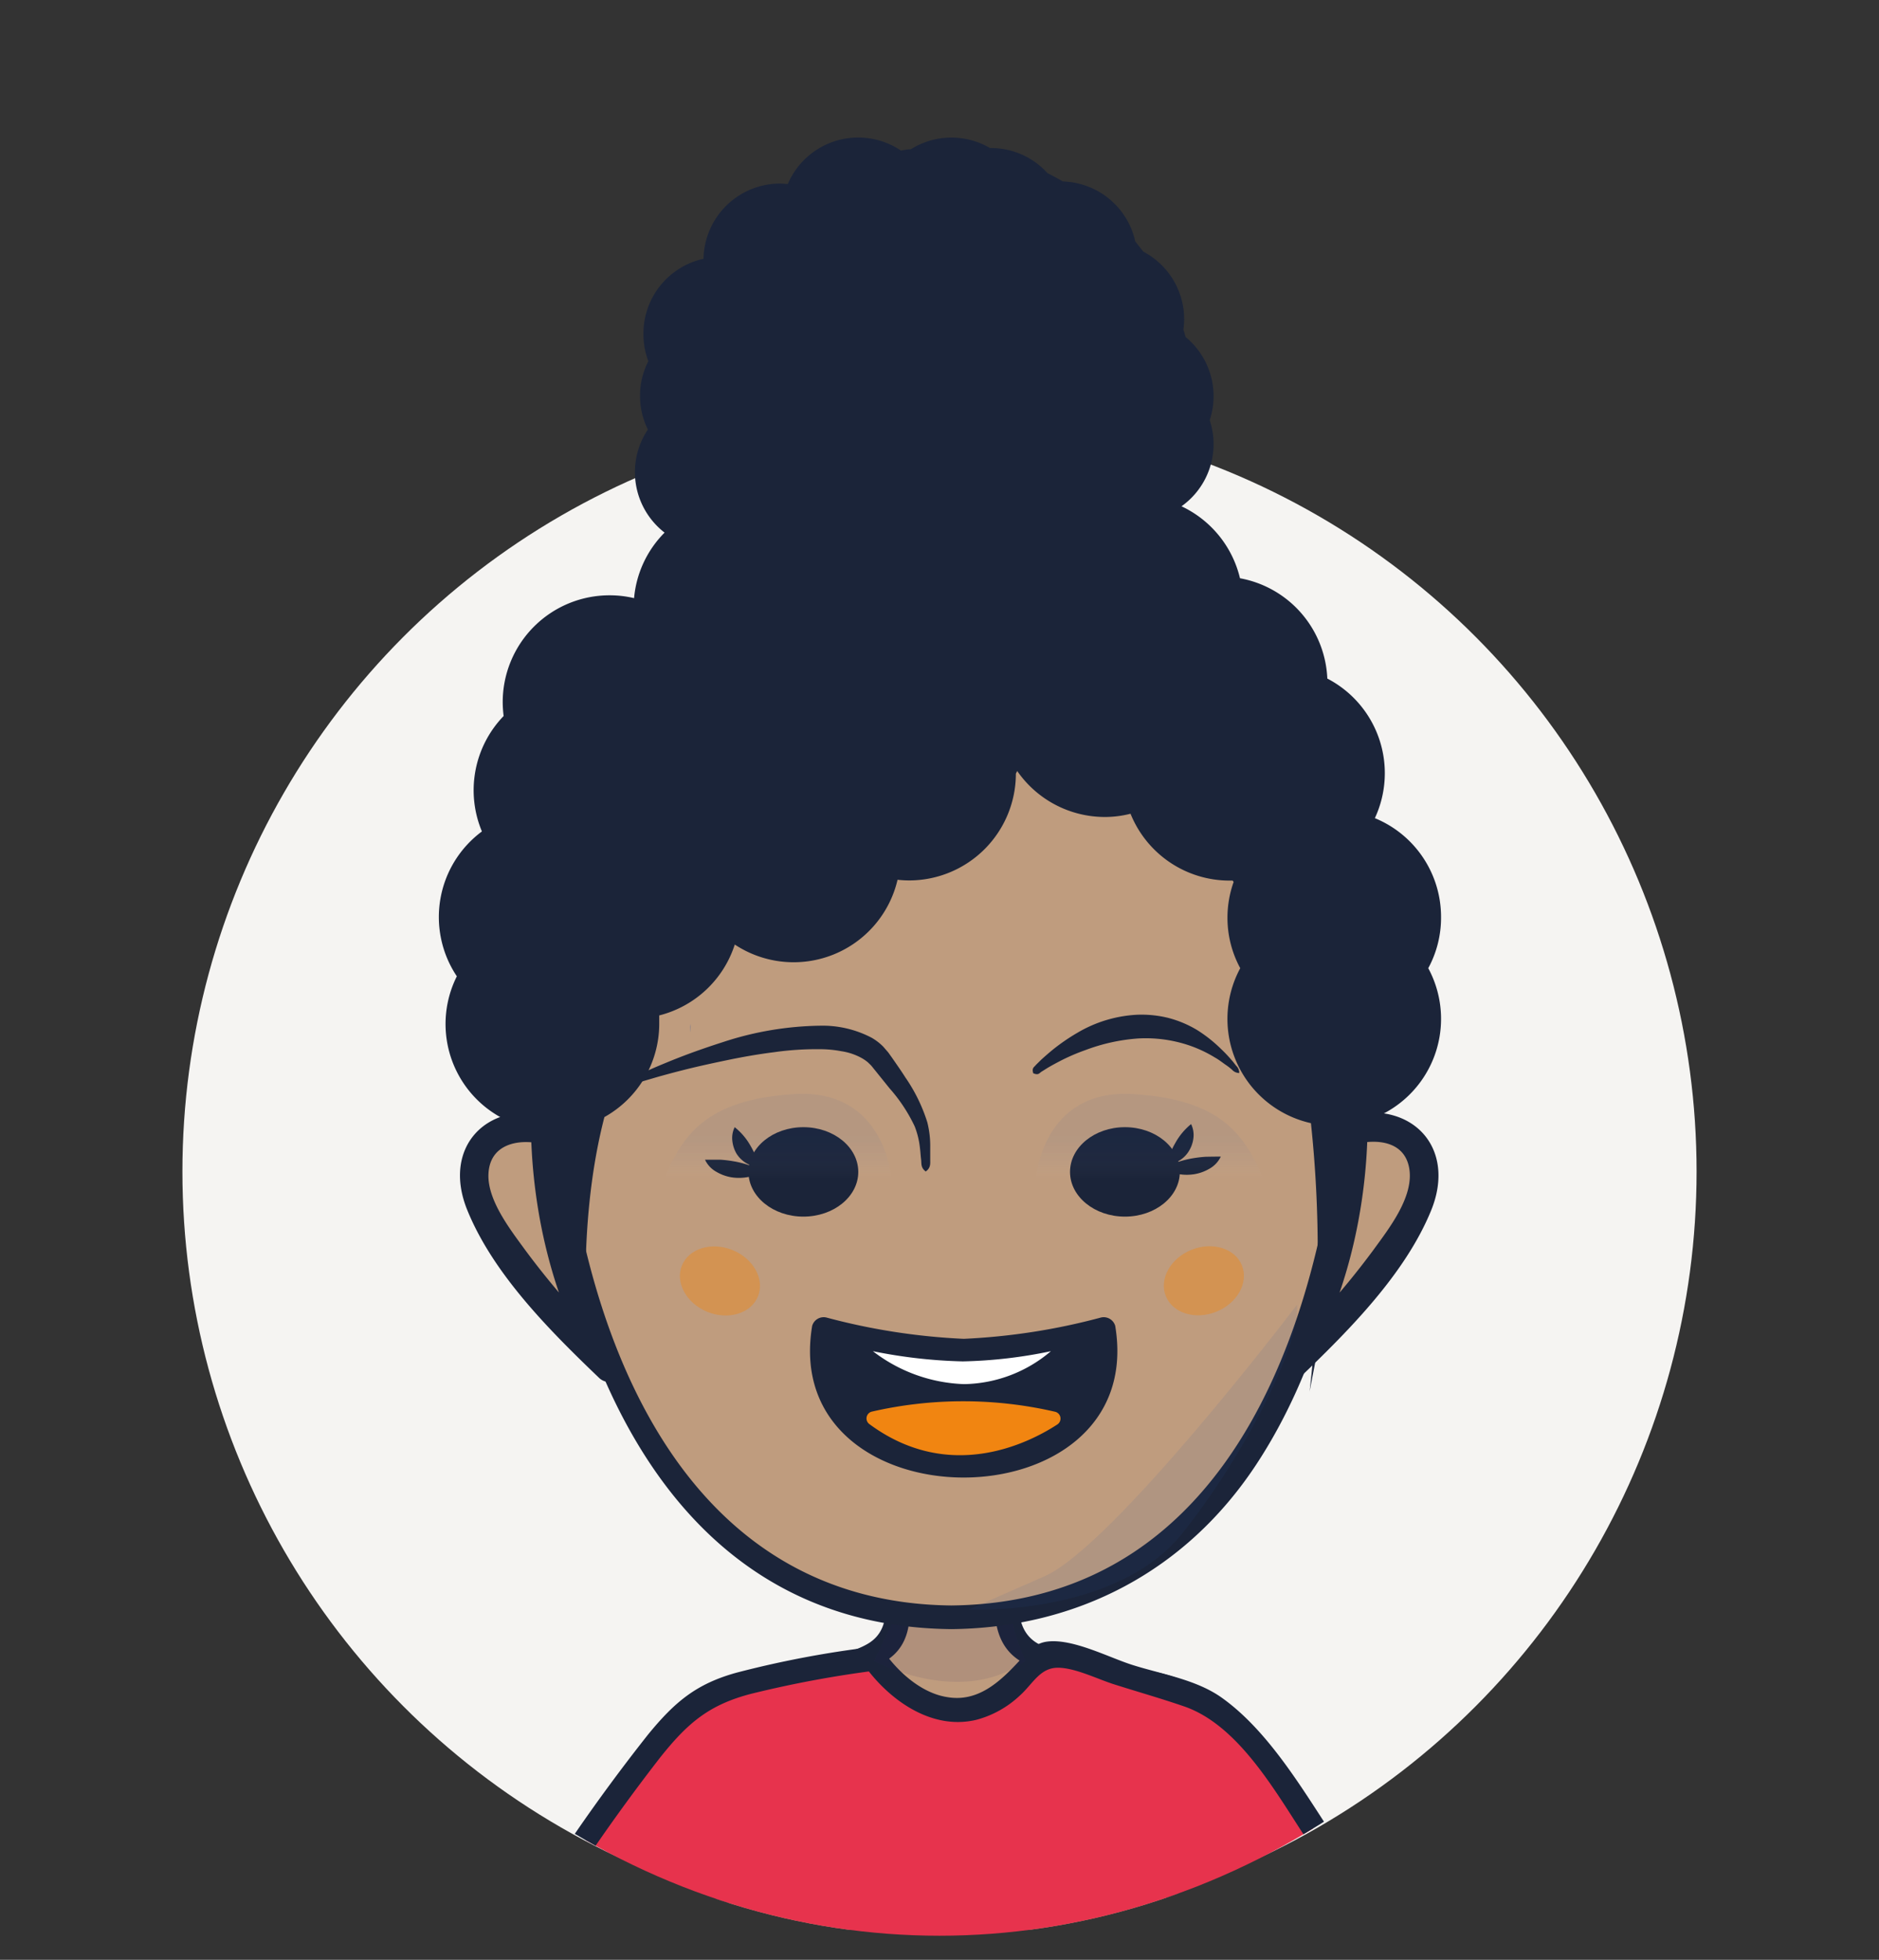 <svg id="Calque_1" data-name="Calque 1" xmlns="http://www.w3.org/2000/svg" xmlns:xlink="http://www.w3.org/1999/xlink" viewBox="0 0 224.86 234.46"><rect x="0" y="0" width="224.86" height="234.46" fill="#333333" stroke="none"/><defs><style>.cls-1,.cls-15{fill:none;}.cls-2{fill:#f5f4f2;}.cls-3{clip-path:url(#clip-path);}.cls-4{fill:#bf9c7e;}.cls-5{fill:#1b2439;}.cls-6{fill:#e7334d;}.cls-7{fill:#29235c;}.cls-11,.cls-7{opacity:0.1;}.cls-10,.cls-8{fill:#f18511;}.cls-8{opacity:0.4;}.cls-9{fill:#fff;}.cls-12{fill:#25509e;}.cls-13,.cls-14{opacity:0.07;}.cls-13{fill:url(#Dégradé_sans_nom_3);}.cls-14{fill:url(#Dégradé_sans_nom_3-2);}.cls-15{opacity:0.5;}</style><clipPath id="clip-path"><ellipse class="cls-1" cx="112.43" cy="119.3" rx="96.32" ry="112.28"/></clipPath><linearGradient id="Dégradé_sans_nom_3" x1="93.1" y1="140.96" x2="93.1" y2="132.44" gradientUnits="userSpaceOnUse"><stop offset="0" stop-color="#fff" stop-opacity="0"/><stop offset="0.06" stop-color="#dce3ef" stop-opacity="0.16"/><stop offset="0.16" stop-color="#a4b6d7" stop-opacity="0.42"/><stop offset="0.26" stop-color="#7691c2" stop-opacity="0.63"/><stop offset="0.37" stop-color="#5275b2" stop-opacity="0.79"/><stop offset="0.48" stop-color="#3960a7" stop-opacity="0.91"/><stop offset="0.59" stop-color="#2a54a0" stop-opacity="0.98"/><stop offset="0.72" stop-color="#25509e"/></linearGradient><linearGradient id="Dégradé_sans_nom_3-2" x1="-1935.33" y1="140.96" x2="-1935.33" y2="132.44" gradientTransform="matrix(-1, 0, 0, 1, -1797.76, 0)" xlink:href="#Dégradé_sans_nom_3"/></defs><title>avatar-benedicte</title><circle class="cls-2" cx="112.43" cy="140.16" r="90.6"/><g class="cls-3"><path class="cls-4" d="M85.86,230.85,84.42,203.6c3.13-2.81,20.39-4.16,22.26-7.12s-.49-9.84-.49-9.84h15.08s-1.73,6.88.14,9.84,18.5,4.31,21.63,7.12l-2.42,27.25"/><path class="cls-5" d="M87.28,230.85l-.75-14.13-.48-9.05c0-1-.08-2-.16-2.95-.14-1.64-.07-.37-.1-.35,5.79-3.38,13.46-2.48,19.52-5.3,5-2.32,3.68-8.44,2.25-12.8l-1.37,1.79h15.08l-1.37-1.79c-1.07,4.48-2,10.57,2.94,12.84,3,1.38,6.45,1.89,9.64,2.6,1.76.39,3.53.76,5.27,1.24.88.24,1.74.58,2.62.81.28.07,2.06,1.21,1.4.31-.47-.63-.09.14-.26.82a20.88,20.88,0,0,0-.26,3l-.83,9.36-1.21,13.63c-.16,1.81,2.67,1.8,2.83,0l1.08-12.17.79-8.87c.15-1.72.82-4.11.51-5.81-.64-3.58-7.14-4.12-10.09-4.78-3.16-.71-7.13-1-10-2.55-3.38-1.78-2.45-6.39-1.67-9.65a1.43,1.43,0,0,0-1.36-1.79H106.19a1.43,1.43,0,0,0-1.37,1.79c1.07,3.24,2.33,7.64-.95,9.59-2.52,1.5-6.5,1.75-9.32,2.36-3.11.67-10.52,1.14-11.54,4.82-.38,1.36.19,3.64.27,5l.47,8.89.7,13.13c.09,1.81,2.92,1.82,2.83,0Z"/><path class="cls-6" d="M62.32,232.08s16.45-26.67,22-29.18,20.24-4.46,20.24-4.46,8.73,12.69,18.13,1.64c0,0,1.39-2.27,2.77-2.27s11.07,3.31,17.89,5.37,23,30.35,23,30.35"/><path class="cls-5" d="M63.56,232.8A227.69,227.69,0,0,1,79,210.26c3.26-4.09,5.82-6.33,11-7.65a131.69,131.69,0,0,1,15-2.78l-1.62-.66c3,4.21,8.12,7.89,13.5,6.57a12.13,12.13,0,0,0,5.14-2.87c1.6-1.42,2.44-3.42,4.7-3.35,2.07.06,4.67,1.38,6.65,2,2.78.88,5.59,1.68,8.35,2.63,6.66,2.31,11.11,10.57,14.82,16.14,3,4.55,5.94,9.21,8.66,13.95a1.44,1.44,0,0,0,2.48-1.45q-3.82-6.65-8.07-13.06c-3.71-5.63-7.79-12.62-13.38-16.61-3.06-2.19-7.2-2.82-10.73-3.94-2.81-.89-7.11-3.17-10.17-2.79-1.55.2-2.36,1.23-3.35,2.31-2.36,2.55-5,5-8.71,4.32-3-.5-5.72-2.93-7.41-5.31a1.52,1.52,0,0,0-1.62-.66,121.88,121.88,0,0,0-16.1,3.06c-4.85,1.34-7.41,3.53-10.57,7.38a221.45,221.45,0,0,0-16.45,23.85c-1,1.58,1.51,3,2.48,1.45Z"/><path class="cls-7" d="M107.09,193.5l-2.51,5.2s10.34,5.64,18.13,0a29.61,29.61,0,0,1-1.77-5.65Z"/><path class="cls-4" d="M161.89,135.12s8.63-2.09,8.63,5.42-16.26,23-16.26,23A60.79,60.79,0,0,0,161.89,135.12Z"/><path class="cls-5" d="M162.36,136.83c2.6-.59,5.69-.22,6.27,2.87.64,3.42-2.42,7.28-4.29,9.86A95.45,95.45,0,0,1,153,162.33l2.79,2.15c5.2-8.72,7.7-19.3,7.87-29.36,0-2.29-3.51-2.29-3.55,0-.16,9.43-2.51,19.38-7.39,27.57a1.78,1.78,0,0,0,2.79,2.15c5.87-5.63,12.66-12.42,15.77-20.07,3-7.42-2.2-13.09-9.87-11.37C159.18,133.9,160.13,137.33,162.36,136.83Z"/><path class="cls-4" d="M65.31,135.12s-8.63-2.09-8.63,5.42,16.26,23,16.26,23A60.79,60.79,0,0,1,65.31,135.12Z"/><path class="cls-5" d="M65.79,133.4c-7.67-1.72-12.9,3.94-9.87,11.37,3.11,7.66,9.89,14.44,15.77,20.07a1.78,1.78,0,0,0,2.79-2.15c-4.88-8.18-7.22-18.14-7.39-27.57,0-2.29-3.59-2.3-3.55,0,.17,10.06,2.67,20.64,7.87,29.36l2.79-2.15a96.78,96.78,0,0,1-11.34-12.77c-1.74-2.39-4.48-5.88-4.41-9,.09-3.64,3.45-4.37,6.39-3.71C67.07,137.33,68,133.9,65.79,133.4Z"/><path class="cls-4" d="M113.85,193.49c53.77,0,48.39-80.52,48.39-80.52s0-40.83-48.39-40.83S65.46,113,65.46,113,60.09,193.49,113.85,193.49Z"/><path class="cls-5" d="M113.85,194.9c15.12-.15,28.1-7,36.45-19.64,7.43-11.26,10.77-24.92,12.4-38.16,1.74-14.17,2.66-29.9-4-43-7.11-13.88-21.08-21.19-36.21-22.89-17.29-2-37,1.44-48.6,15.56C64,98.82,63.26,113.68,64.2,128.45c1.92,30.06,13.93,66.09,49.65,66.45a1.42,1.42,0,0,0,0-2.83c-31.36-.32-43.39-30.38-46.27-57.24-1.31-12.24-2.17-25.85,3-37.4,6.5-14.53,20.59-22.07,36-23.54,16.86-1.61,36,2,46.47,16.49,8,11.07,8.39,24.06,7.65,37.08-1.64,28.66-12.46,64.26-46.88,64.61A1.42,1.42,0,0,0,113.85,194.9Z"/><ellipse class="cls-5" cx="134.62" cy="140.2" rx="6.57" ry="5.35"/><ellipse class="cls-5" cx="96.14" cy="140.2" rx="6.57" ry="5.35"/><path class="cls-5" d="M115.33,161.58c6.34,0,16.77-2.59,16.77-2.59s2.79,15.86-16.77,16.69C95.77,174.85,98.56,159,98.56,159S109,161.58,115.33,161.58Z"/><path class="cls-5" d="M115.33,163a80.25,80.25,0,0,0,17.14-2.64l-1.74-1c3.21,19.46-34,19.47-30.81,0l-1.74,1A80.34,80.34,0,0,0,115.33,163c1.82,0,1.82-2.79,0-2.83a76.7,76.7,0,0,1-16.4-2.54,1.43,1.43,0,0,0-1.74,1c-4,24.18,40.26,24.18,36.27,0a1.43,1.43,0,0,0-1.74-1,76.51,76.51,0,0,1-16.39,2.54C113.51,160.2,113.5,163,115.33,163Z"/><path class="cls-5" d="M87.92,134.85A7.56,7.56,0,0,1,89.77,137c.21.35.39.71.57,1.09l.65,1.34a2.22,2.22,0,0,1-1.71-.29A3.5,3.5,0,0,1,88.13,138a3.89,3.89,0,0,1-.49-1.51A2.92,2.92,0,0,1,87.92,134.85Z"/><path class="cls-5" d="M84.37,138.74c.69,0,1.26,0,1.83,0a14.69,14.69,0,0,1,1.64.2,11.24,11.24,0,0,1,1.64.41,6.76,6.76,0,0,1,1.71.81,4.7,4.7,0,0,1-1.83.68,5.81,5.81,0,0,1-1.86,0,5.26,5.26,0,0,1-1.77-.65A3.19,3.19,0,0,1,84.37,138.74Z"/><path class="cls-5" d="M142.54,134.48a3,3,0,0,1,.28,1.64,3.75,3.75,0,0,1-.5,1.51,3.35,3.35,0,0,1-1.15,1.19,2.19,2.19,0,0,1-1.7.28l.65-1.33c.18-.39.36-.74.57-1.1A7.69,7.69,0,0,1,142.54,134.48Z"/><path class="cls-5" d="M146.09,138.37a3.25,3.25,0,0,1-1.36,1.45,5.31,5.31,0,0,1-1.78.65,5.8,5.8,0,0,1-1.86,0,4.37,4.37,0,0,1-1.82-.68A7.13,7.13,0,0,1,141,139a12.54,12.54,0,0,1,1.63-.41,15.16,15.16,0,0,1,1.65-.2C144.83,138.38,145.39,138.37,146.09,138.37Z"/><ellipse class="cls-8" cx="86.16" cy="153.24" rx="3.99" ry="4.91" transform="translate(-88.19 175.82) rotate(-68.03)"/><ellipse class="cls-8" cx="144.06" cy="153.24" rx="4.91" ry="3.99" transform="translate(-46.86 65.01) rotate(-21.97)"/><path class="cls-9" d="M104.46,161.65a18.88,18.88,0,0,0,10.92,3.94,16.4,16.4,0,0,0,10.38-3.94,56.64,56.64,0,0,1-10.54,1.22A60.69,60.69,0,0,1,104.46,161.65Z"/><path class="cls-10" d="M104.29,168.89a48.8,48.8,0,0,1,21.95,0,.84.84,0,0,1,.3,1.52c-3.57,2.33-13,7-22.53-.06A.84.84,0,0,1,104.29,168.89Z"/><g class="cls-11"><path class="cls-12" d="M155,156.66s-21.63,28.41-29.9,32.05l-8.27,3.64s16.7.59,24.37-8.94S155.06,161.12,155,156.66Z"/><path class="cls-12" d="M117.33,192.57h-.5l-.92,0,9.11-4c8.13-3.58,29.61-31.69,29.82-32l.38-.49v.61c.06,4.41-6,17.11-13.84,26.88C134.47,192.12,120.17,192.57,117.33,192.57Zm37.44-35.24c-3.12,4-21.89,28.18-29.58,31.57l-7.35,3.24c3.7-.06,16.76-.86,23.21-8.87C148.49,174,154.28,162.18,154.77,157.33Z"/></g><path class="cls-13" d="M106.65,140.82s-.8-10.58-11.56-9.93-13.36,5.05-15.54,9.93"/><path class="cls-14" d="M124,140.82s.81-10.58,11.57-9.93,13.36,5.05,15.54,9.93"/><path class="cls-5" d="M76,129.24c0-.62.28-.59.49-.71l.66-.29,1.32-.58c.88-.37,1.77-.74,2.66-1.09,1.79-.7,3.61-1.33,5.45-1.92a38.71,38.71,0,0,1,11.57-1.94,12.64,12.64,0,0,1,6.16,1.44,6.45,6.45,0,0,1,1.39,1.07l.59.68.43.6c.54.78,1.1,1.57,1.62,2.39a19.88,19.88,0,0,1,2.63,5.37,11.56,11.56,0,0,1,.35,3c0,.5,0,1,0,1.46s.08,1-.54,1.43c-.62-.47-.49-.95-.55-1.42s-.08-.93-.14-1.39a9.92,9.92,0,0,0-.63-2.59,19.16,19.16,0,0,0-3-4.54L104.68,128c-.15-.18-.3-.38-.44-.54l-.38-.37a5,5,0,0,0-.91-.6,7.27,7.27,0,0,0-2.28-.73,13.71,13.71,0,0,0-2.59-.24,36.07,36.07,0,0,0-5.45.36c-1.83.23-3.68.55-5.51.93s-3.69.78-5.52,1.25c-.92.23-1.83.48-2.74.73l-1.37.4-.68.2C76.58,129.47,76.41,129.68,76,129.24Z"/><path class="cls-5" d="M123.65,128.4c-.21-.67.14-.74.32-1l.64-.63q.66-.6,1.35-1.17a23.89,23.89,0,0,1,3-2.06,15.58,15.58,0,0,1,7.08-2.14,13.39,13.39,0,0,1,3.78.38,13.09,13.09,0,0,1,3.46,1.46,16.93,16.93,0,0,1,2.87,2.28,16.74,16.74,0,0,1,1.23,1.3c.2.22.37.46.56.69a1.15,1.15,0,0,1,.36.86,1.17,1.17,0,0,1-.85-.38,6.78,6.78,0,0,0-.67-.53c-.47-.32-.91-.68-1.4-.95a15.6,15.6,0,0,0-3-1.42,16.24,16.24,0,0,0-6.22-.85,22.31,22.31,0,0,0-6.25,1.38,24.13,24.13,0,0,0-3.06,1.32c-.5.26-1,.53-1.49.82l-.72.45C124.38,128.37,124.29,128.67,123.65,128.4Z"/><path class="cls-12" d="M82.66,122.83s0-.13,0-.35C82.51,124.48,82.66,122.83,82.66,122.83Z"/><path class="cls-5" d="M172.45,109.7a12.77,12.77,0,0,0-7.92-11.82,12.75,12.75,0,0,0-5.69-16.7,12.75,12.75,0,0,0-10.45-12,12.79,12.79,0,0,0-7-8.61,9.13,9.13,0,0,0,3.84-7.44,9.31,9.31,0,0,0-.46-2.86,9.42,9.42,0,0,0,.46-2.87,9.16,9.16,0,0,0-3.35-7.08c-.09-.3-.17-.6-.26-.89a10,10,0,0,0,.09-1.23,9.15,9.15,0,0,0-4.9-8.1c-.31-.41-.63-.81-.95-1.21a9.16,9.16,0,0,0-8.65-7.18c-.61-.34-1.22-.67-1.86-1a9.11,9.11,0,0,0-6.75-3h-.13a9.13,9.13,0,0,0-9.47.15c-.4,0-.8.09-1.19.15a9.16,9.16,0,0,0-13.53,4c-.31,0-.62-.05-.93-.05a9.17,9.17,0,0,0-9.16,9A9.16,9.16,0,0,0,77,40a9,9,0,0,0,.59,3.21,9,9,0,0,0-1,4.18,9.13,9.13,0,0,0,.94,4,9.15,9.15,0,0,0,2,12.33,12.68,12.68,0,0,0-3.65,7.84,12.49,12.49,0,0,0-2.89-.34A12.78,12.78,0,0,0,60.16,84.06a13.86,13.86,0,0,0,.11,1.6,12.78,12.78,0,0,0-2.6,13.81,12.75,12.75,0,0,0-3,17.33,12.74,12.74,0,0,0,10.7,18.43,255.36,255.36,0,0,0,5.09,26.71s-1.67-14.65,1.87-28.3a12.78,12.78,0,0,0,6.56-11.16c0-.35,0-.7,0-1A12.78,12.78,0,0,0,87.93,113a12.77,12.77,0,0,0,19.48-7.75,12.48,12.48,0,0,0,1.38.08,12.78,12.78,0,0,0,12.78-12.78l.16-.31a12.77,12.77,0,0,0,10.5,5.5,12.34,12.34,0,0,0,3.06-.39,12.78,12.78,0,0,0,11.84,8l.38,0,.12.16a12.8,12.8,0,0,0-.74,4.26,12.65,12.65,0,0,0,1.53,6.06,12.78,12.78,0,0,0,8.46,18.54,145,145,0,0,1-.16,32.1s.83-4.46,5.17-26c.45-2.15.79-4.21,1.09-6.24a12.77,12.77,0,0,0,7.94-18.4A12.65,12.65,0,0,0,172.45,109.7Z"/></g><circle class="cls-15" cx="112.43" cy="130.25" r="90.6"/></svg>
